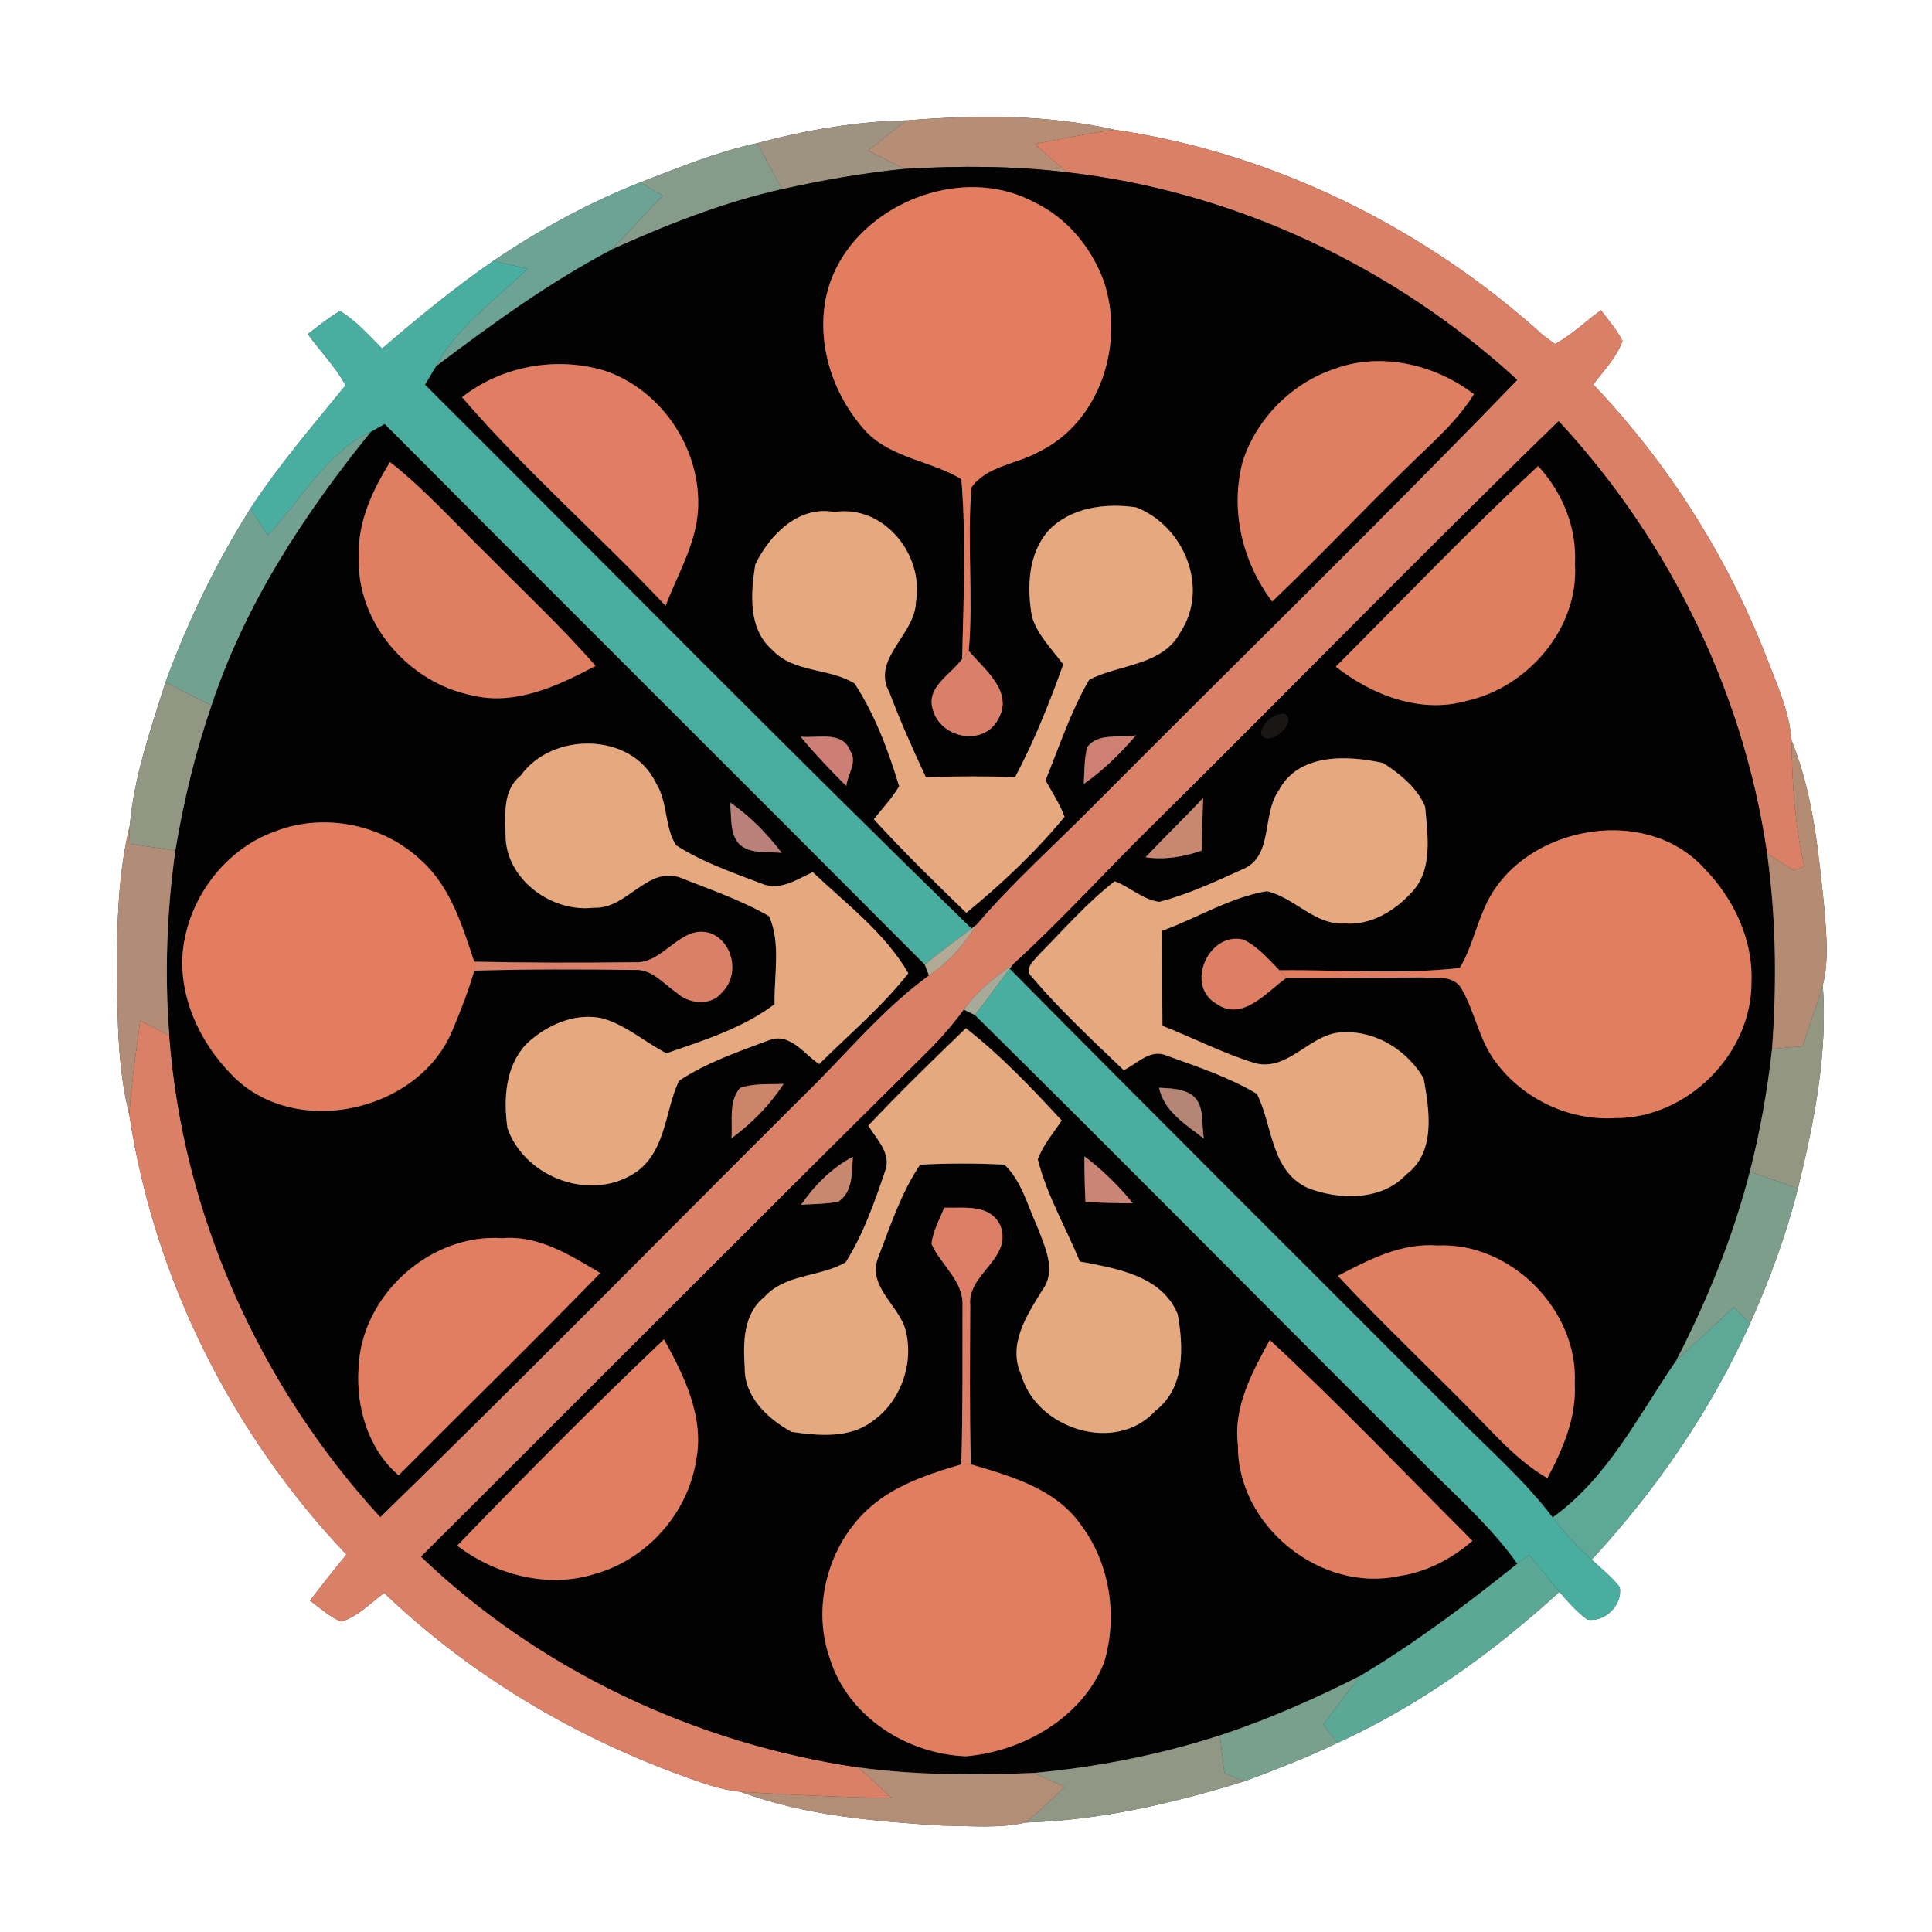 <?xml version="1.0" encoding="UTF-8" ?>
<!DOCTYPE svg PUBLIC "-//W3C//DTD SVG 1.1//EN" "http://www.w3.org/Graphics/SVG/1.1/DTD/svg11.dtd">
<svg width="250pt" height="250pt" viewBox="0 0 250 250" version="1.1" xmlns="http://www.w3.org/2000/svg">
<rect x="0" y="0" width="250" height="250" fill="#333333" stroke="none"/>
<g id="#ffffffff">
<path fill="#ffffff" opacity="1.00" d=" M 0.00 0.00 L 250.00 0.00 L 250.00 250.00 L 0.00 250.00 L 0.00 0.00 M 117.34 15.58 C 110.80 15.71 104.30 16.83 97.99 18.52 C 92.77 19.65 87.82 21.69 82.85 23.60 C 76.14 26.24 69.82 29.72 63.85 33.75 C 58.81 37.23 54.08 41.12 49.45 45.11 C 47.73 43.40 46.10 41.53 44.00 40.25 C 42.52 41.10 41.19 42.20 39.83 43.23 C 41.43 45.46 43.40 47.44 44.72 49.86 C 40.48 55.08 36.08 60.19 32.38 65.83 C 27.93 72.90 24.29 80.44 21.42 88.27 C 19.51 94.34 17.35 100.43 16.80 106.81 C 15.26 113.08 15.14 119.58 15.14 126.01 C 15.22 132.10 15.22 138.27 16.73 144.22 C 19.93 165.45 30.04 185.59 44.82 201.15 C 43.23 203.13 41.64 205.10 40.12 207.13 C 41.43 208.06 42.63 209.21 44.14 209.83 C 46.32 209.20 47.92 207.42 49.72 206.13 C 61.63 217.53 76.26 225.91 91.89 231.03 C 93.17 231.42 94.48 231.72 95.81 231.85 C 104.18 234.95 113.17 235.69 122.00 236.23 C 125.57 236.26 129.23 236.63 132.75 235.83 C 142.40 235.56 151.87 233.32 161.06 230.49 C 165.11 228.97 169.15 227.42 173.04 225.54 C 183.67 220.72 193.19 213.82 201.79 205.99 C 202.90 207.27 204.02 208.56 205.40 209.57 C 207.67 209.97 210.00 207.65 209.59 205.37 C 208.55 204.03 207.20 202.97 205.96 201.82 C 214.33 192.78 221.35 182.54 226.44 171.30 C 228.98 165.64 231.13 159.81 232.65 153.79 C 234.75 145.21 236.52 136.36 235.87 127.48 C 236.66 124.37 236.34 121.11 236.11 117.95 C 235.33 110.48 234.67 102.84 231.83 95.81 C 231.51 91.87 229.80 88.25 228.41 84.61 C 223.31 71.70 215.73 59.80 206.16 49.75 C 207.52 47.95 209.17 46.28 209.95 44.12 C 209.21 42.67 208.14 41.43 207.16 40.14 C 205.17 41.60 203.38 43.33 201.22 44.52 C 200.83 44.24 200.06 43.67 199.68 43.38 C 184.29 29.46 164.79 19.79 144.22 16.79 C 135.44 14.79 126.26 14.86 117.34 15.58 Z" />
</g>
<g id="#b68d75ff">
<path fill="#b68d75" opacity="1.00" d=" M 117.34 15.58 C 126.26 14.86 135.44 14.79 144.22 16.79 C 140.75 17.26 137.33 17.97 133.90 18.63 C 135.29 19.88 136.68 21.13 138.13 22.30 C 131.16 21.45 124.12 21.44 117.12 21.85 C 115.51 21.12 113.94 20.29 112.37 19.47 C 114.01 18.15 115.64 16.82 117.34 15.58 Z" />
</g>
<g id="#9e9381ff">
<path fill="#9e9381" opacity="1.00" d=" M 97.99 18.52 C 104.30 16.83 110.80 15.71 117.34 15.58 C 115.64 16.82 114.01 18.15 112.37 19.47 C 113.94 20.29 115.51 21.12 117.12 21.85 C 111.77 22.37 106.48 23.31 101.24 24.47 C 101.07 24.20 100.74 23.64 100.58 23.37 C 99.70 21.76 98.89 20.12 97.99 18.52 Z" />
</g>
<g id="#d98066ff">
<path fill="#d98066" opacity="1.00" d=" M 133.90 18.63 C 137.33 17.97 140.75 17.26 144.22 16.79 C 164.79 19.79 184.29 29.46 199.68 43.38 C 200.06 43.67 200.83 44.24 201.22 44.52 C 203.38 43.33 205.17 41.60 207.16 40.14 C 208.14 41.43 209.21 42.67 209.95 44.12 C 209.17 46.28 207.52 47.95 206.16 49.75 C 215.73 59.80 223.31 71.70 228.41 84.61 C 229.80 88.25 231.51 91.87 231.83 95.81 C 231.87 101.28 232.27 106.76 233.47 112.12 C 233.14 112.25 232.47 112.52 232.14 112.65 C 230.99 111.92 229.84 111.19 228.69 110.47 C 228.74 110.90 228.84 111.76 228.89 112.19 C 226.17 90.72 216.39 70.33 201.69 54.50 C 184.06 71.59 166.94 89.21 149.47 106.46 C 143.29 112.51 137.50 118.95 131.10 124.78 C 128.72 126.44 126.39 128.23 124.73 130.65 C 123.18 132.76 121.43 134.72 119.56 136.55 C 97.78 158.08 76.19 179.82 54.49 201.43 C 69.87 216.17 90.01 225.58 111.03 228.70 C 112.53 229.97 113.95 231.33 115.38 232.68 C 108.85 232.55 102.33 232.27 95.81 231.85 C 94.48 231.72 93.17 231.42 91.89 231.03 C 76.26 225.91 61.63 217.53 49.72 206.13 C 47.92 207.42 46.32 209.20 44.14 209.83 C 42.63 209.21 41.43 208.06 40.12 207.13 C 41.64 205.10 43.23 203.13 44.82 201.15 C 30.04 185.59 19.93 165.45 16.73 144.22 C 17.01 140.15 17.60 136.11 18.15 132.07 C 19.39 132.72 20.65 133.36 21.91 134.00 C 23.63 157.09 33.57 179.27 49.21 196.30 C 67.63 178.37 85.65 160.02 103.87 141.87 C 109.29 136.63 114.06 130.66 120.20 126.21 C 122.78 124.56 124.75 122.21 126.37 119.64 C 130.84 114.37 136.00 109.76 140.87 104.87 C 159.34 86.29 178.12 68.00 196.33 49.16 C 180.31 34.47 159.77 24.78 138.13 22.30 C 136.68 21.13 135.29 19.88 133.90 18.63 Z" />
</g>
<g id="#869b89ff">
<path fill="#869b89" opacity="1.00" d=" M 82.85 23.60 C 87.82 21.69 92.77 19.65 97.99 18.52 C 98.89 20.12 99.70 21.76 100.58 23.37 C 100.74 23.64 101.07 24.20 101.24 24.47 C 93.57 26.19 86.23 29.09 79.09 32.32 C 81.35 30.02 83.50 27.63 85.75 25.33 C 84.78 24.75 83.82 24.18 82.85 23.60 Z" />
</g>
<g id="#030202ff">
<path fill="#030202" opacity="1.00" d=" M 101.24 24.47 C 106.48 23.31 111.77 22.37 117.12 21.85 C 124.12 21.44 131.16 21.45 138.13 22.30 C 159.77 24.78 180.31 34.47 196.33 49.16 C 178.12 68.00 159.34 86.29 140.87 104.87 C 136.00 109.76 130.84 114.37 126.37 119.64 L 125.72 120.16 C 101.88 96.97 78.55 73.26 54.99 49.78 C 55.46 48.98 55.94 48.19 56.42 47.39 C 63.67 41.92 71.03 36.56 79.09 32.32 C 86.23 29.09 93.57 26.19 101.24 24.47 M 106.79 38.97 C 105.73 45.05 107.99 51.44 112.13 55.92 C 115.44 59.30 120.48 59.64 124.40 62.00 C 125.03 69.72 124.68 77.51 124.50 85.26 C 123.06 87.29 119.74 88.92 120.72 91.85 C 121.71 95.55 127.32 96.66 129.18 93.03 C 131.20 89.50 127.37 86.62 125.36 84.22 C 125.97 77.19 125.11 70.09 125.71 63.06 C 127.74 60.24 131.58 60.08 134.43 58.46 C 142.38 54.62 145.62 44.33 142.78 36.26 C 141.16 31.92 137.99 28.13 133.77 26.14 C 123.51 20.67 108.84 27.45 106.79 38.97 M 59.79 51.40 C 67.98 60.93 77.52 69.23 86.13 78.39 C 87.66 74.33 90.04 70.46 90.32 66.03 C 90.80 58.19 85.64 50.42 78.16 47.94 C 71.92 46.10 64.92 47.36 59.79 51.40 M 172.76 47.71 C 167.21 49.53 162.63 54.12 160.82 59.67 C 159.13 65.97 160.74 72.68 164.62 77.84 C 171.48 71.30 177.94 64.35 184.82 57.82 C 186.99 55.74 189.13 53.58 190.72 51.01 C 185.75 47.19 178.76 45.51 172.76 47.71 M 135.69 68.64 C 133.02 71.65 132.87 76.01 133.53 79.77 C 134.23 82.18 136.14 83.98 137.58 85.98 C 135.80 90.96 133.84 95.89 131.35 100.56 C 127.50 100.42 123.65 100.45 119.80 100.56 C 118.12 96.97 116.51 93.35 115.11 89.64 C 112.66 85.25 118.44 82.17 118.52 77.87 C 119.59 71.82 114.40 65.28 108.00 66.25 C 103.31 65.39 99.60 69.20 97.73 73.05 C 97.15 76.78 96.77 81.36 99.94 84.10 C 102.73 87.11 107.39 86.40 110.60 88.46 C 113.22 92.48 114.97 97.15 116.35 101.75 C 115.42 103.29 114.19 104.61 113.07 106.01 C 116.90 110.20 120.96 114.17 125.04 118.12 C 129.62 114.37 133.98 110.27 137.75 105.70 C 137.14 104.02 136.14 102.53 135.29 100.97 C 137.07 96.60 138.55 92.06 140.93 87.97 C 144.82 85.91 150.42 86.20 152.76 81.78 C 156.53 76.02 153.17 68.03 147.02 65.65 C 143.07 65.07 138.57 65.63 135.69 68.64 M 103.60 95.33 C 105.45 97.56 107.45 99.67 109.51 101.71 C 109.66 100.25 110.98 98.60 110.04 97.21 C 109.06 94.50 105.77 95.56 103.60 95.33 M 140.68 96.69 C 140.29 98.24 140.33 99.86 140.24 101.44 C 142.78 99.68 144.98 97.49 147.00 95.15 C 144.91 95.55 142.13 94.75 140.68 96.69 Z" />
<path fill="#030202" opacity="1.00" d=" M 47.99 55.87 C 48.44 55.62 49.33 55.11 49.78 54.86 C 73.04 78.22 96.41 101.46 119.66 124.81 C 119.79 125.16 120.06 125.86 120.20 126.21 C 114.06 130.66 109.29 136.63 103.87 141.87 C 85.65 160.02 67.63 178.37 49.21 196.30 C 33.57 179.27 23.63 157.09 21.91 134.00 C 21.29 126.02 21.58 117.99 22.69 110.07 C 23.75 103.71 25.26 97.40 27.37 91.29 C 31.70 78.18 39.36 66.52 47.99 55.87 M 50.47 59.79 C 48.19 63.46 46.27 67.58 46.43 72.00 C 46.07 80.52 52.83 88.32 61.05 89.97 C 66.68 91.36 72.21 88.73 77.07 86.17 C 72.69 81.15 67.81 76.60 63.14 71.86 C 58.96 67.79 55.07 63.41 50.47 59.79 M 67.38 100.37 C 65.04 102.22 65.38 105.33 65.42 107.98 C 65.35 113.72 71.38 118.15 76.86 117.45 C 81.20 117.70 83.88 111.73 88.37 113.70 C 92.13 115.19 96.01 116.52 99.52 118.56 C 101.08 122.06 100.14 126.19 100.23 129.94 C 96.13 133.04 91.05 134.64 86.24 136.29 C 83.44 134.86 81.04 132.66 77.97 131.78 C 74.39 130.98 70.67 132.65 68.11 135.10 C 65.36 137.99 65.14 142.27 65.67 146.01 C 68.02 152.57 76.84 155.68 82.57 151.48 C 86.19 148.67 86.06 143.70 87.85 139.86 C 91.40 137.50 95.51 136.09 99.49 134.61 C 102.21 133.54 104.02 136.39 106.00 137.69 C 109.90 133.83 114.14 130.26 117.54 125.94 C 114.50 120.69 109.51 116.97 105.17 112.86 C 103.11 113.80 100.89 115.35 98.55 114.34 C 94.77 112.91 90.89 111.57 87.48 109.38 C 85.96 106.99 86.43 103.76 84.87 101.31 C 81.74 94.71 71.41 94.66 67.38 100.37 M 94.44 103.81 C 94.73 105.65 94.32 107.85 95.73 109.31 C 97.26 110.56 99.33 110.19 101.15 110.36 C 99.25 107.85 97.03 105.60 94.44 103.81 M 35.61 107.58 C 29.12 109.89 24.43 116.18 23.67 122.96 C 23.07 128.93 25.84 134.85 29.96 139.05 C 37.95 147.41 53.86 144.04 58.42 133.61 C 59.53 130.99 60.58 128.33 61.38 125.60 C 68.27 125.40 75.16 125.41 82.05 125.51 C 84.33 125.33 85.82 127.28 87.54 128.44 C 89.07 129.92 92.04 130.22 93.42 128.42 C 95.74 126.20 94.93 121.86 91.87 120.74 C 87.99 119.58 85.88 124.80 82.07 124.51 C 75.17 124.60 68.26 124.59 61.36 124.44 C 59.83 119.81 58.31 114.82 54.60 111.43 C 49.68 106.70 41.98 105.09 35.61 107.58 M 95.75 140.78 C 94.23 142.59 94.83 145.12 94.65 147.29 C 97.29 145.36 99.60 143.00 101.40 140.26 C 99.51 140.34 97.56 140.15 95.75 140.78 M 46.40 177.02 C 46.06 182.10 47.62 187.49 51.58 190.90 C 60.27 182.17 69.10 173.57 77.67 164.73 C 73.80 162.44 69.72 159.82 65.01 160.22 C 55.63 159.58 46.73 167.65 46.40 177.02 Z" />
<path fill="#030202" opacity="1.00" d=" M 149.47 106.46 C 166.94 89.21 184.06 71.59 201.69 54.50 C 216.39 70.33 226.17 90.72 228.89 112.19 C 229.84 119.98 229.88 127.89 229.30 135.72 C 228.71 141.07 227.77 146.39 226.43 151.61 C 224.24 160.12 220.91 168.31 216.87 176.10 C 212.02 183.16 208.04 191.25 200.91 196.35 C 197.15 191.40 192.42 187.33 188.08 182.92 C 168.94 163.73 149.70 144.63 130.65 125.35 L 131.10 124.78 C 137.50 118.95 143.29 112.51 149.47 106.46 M 172.85 86.27 C 177.55 89.95 183.85 92.40 189.82 90.68 C 197.73 88.91 204.31 81.27 203.80 72.99 C 204.05 68.29 202.20 63.75 199.03 60.31 C 190.03 68.68 181.53 77.57 172.85 86.27 M 166.16 92.37 C 164.78 92.40 163.35 93.56 163.19 94.97 C 164.11 96.86 168.06 93.42 166.16 92.37 M 165.46 102.31 C 163.25 105.41 164.82 110.84 160.79 112.49 C 157.27 114.08 153.74 115.75 150.00 116.70 C 147.86 116.42 146.23 114.77 144.24 114.04 C 140.65 116.82 137.66 120.28 134.47 123.50 C 133.82 124.28 132.42 125.40 133.55 126.44 C 137.20 130.73 141.35 134.58 145.41 138.48 C 147.17 137.63 148.85 135.66 150.98 136.60 C 154.95 138.03 159.02 139.38 162.65 141.55 C 164.69 145.61 164.41 151.46 169.17 153.70 C 173.22 155.30 178.79 155.43 181.98 151.96 C 185.83 149.09 184.96 143.66 184.22 139.54 C 182.14 135.99 178.16 133.41 173.96 133.58 C 169.65 133.47 166.85 138.71 162.43 137.58 C 158.29 136.32 154.44 134.31 150.42 132.74 C 150.38 128.64 150.42 124.54 150.38 120.44 C 154.91 118.80 159.14 116.13 163.91 115.32 C 167.49 116.09 170.12 119.77 174.06 119.50 C 177.36 119.74 180.42 117.91 182.58 115.56 C 185.48 112.64 184.73 108.09 184.41 104.38 C 183.38 101.93 181.16 100.14 178.97 98.73 C 174.36 97.72 168.01 97.42 165.46 102.31 M 148.23 110.93 C 150.71 111.29 153.18 110.88 155.52 110.06 C 155.56 107.79 155.60 105.52 155.69 103.25 C 153.26 105.86 150.68 108.33 148.23 110.93 M 191.91 117.93 C 190.87 120.35 190.27 122.98 188.89 125.25 C 181.17 126.14 173.32 125.46 165.55 125.55 C 164.13 124.11 162.78 122.51 160.94 121.60 C 156.44 120.45 153.27 127.47 157.39 129.88 C 160.79 132.26 163.89 128.34 166.47 126.53 C 172.33 126.49 178.19 126.53 184.05 126.48 C 185.78 126.63 188.01 126.11 189.09 127.88 C 190.87 130.93 191.39 134.60 193.56 137.45 C 197.10 142.22 203.07 145.05 209.01 144.68 C 218.33 144.73 226.75 136.32 226.64 126.98 C 226.84 121.55 224.32 116.28 220.59 112.44 C 212.73 103.65 196.13 107.07 191.91 117.93 M 149.98 140.75 C 150.62 143.84 153.48 145.54 155.79 147.33 C 155.40 145.46 155.98 143.01 154.25 141.70 C 153.00 140.83 151.43 140.84 149.98 140.75 M 173.11 165.10 C 179.35 171.78 186.04 178.02 192.39 184.60 C 194.77 187.08 197.23 189.54 200.23 191.27 C 202.25 187.49 204.02 183.38 203.77 179.00 C 204.24 169.54 195.48 160.71 186.01 161.17 C 181.33 160.79 177.12 163.02 173.11 165.10 Z" />
<path fill="#030202" opacity="1.00" d=" M 119.56 136.55 C 121.43 134.72 123.18 132.76 124.73 130.65 C 125.08 130.82 125.80 131.17 126.15 131.34 C 145.36 150.30 164.31 169.52 183.44 188.56 C 187.83 193.07 192.68 197.18 196.34 202.34 C 189.87 207.55 183.21 212.53 176.08 216.82 C 170.19 219.81 164.12 222.49 157.85 224.56 C 150.02 227.08 141.92 228.68 133.73 229.42 C 126.16 229.72 118.55 229.72 111.03 228.70 C 90.01 225.58 69.87 216.17 54.49 201.43 C 76.19 179.82 97.78 158.08 119.56 136.55 M 112.36 145.65 C 113.43 147.45 115.42 149.27 114.52 151.57 C 113.16 155.60 111.71 159.71 109.44 163.33 C 106.15 165.28 101.63 164.80 98.89 167.85 C 96.14 170.07 96.16 173.80 96.37 177.01 C 96.30 180.75 99.39 183.64 102.45 185.29 C 105.91 185.78 109.94 186.17 112.90 183.90 C 116.70 181.27 118.44 175.99 117.03 171.62 C 115.89 168.63 112.18 166.17 113.67 162.63 C 115.23 158.57 116.61 154.34 119.06 150.71 C 122.69 150.51 126.35 150.52 129.98 150.70 C 132.20 152.84 132.96 155.98 134.22 158.71 C 135.18 161.27 136.77 164.41 134.88 166.94 C 132.87 170.20 130.34 174.00 132.16 177.94 C 134.16 184.96 144.44 188.19 149.52 182.54 C 153.36 179.60 153.16 174.33 152.39 170.04 C 150.30 165.03 144.43 164.14 139.73 163.24 C 137.92 158.84 135.46 154.66 134.29 150.02 C 134.97 148.15 136.30 146.63 137.38 144.99 C 133.49 140.77 129.52 136.59 124.99 133.05 C 120.70 137.16 116.45 141.33 112.36 145.65 M 103.66 155.89 C 105.27 155.80 106.89 155.80 108.48 155.50 C 110.39 154.22 110.23 151.69 110.36 149.68 C 107.62 151.15 105.42 153.36 103.66 155.89 M 140.32 149.62 C 140.32 151.59 140.36 153.56 140.46 155.54 C 142.50 155.64 144.54 155.70 146.59 155.70 C 144.75 153.43 142.65 151.38 140.32 149.62 M 122.19 156.27 C 121.57 157.80 120.74 159.28 120.53 160.94 C 121.72 163.68 124.69 165.73 124.55 168.94 C 124.53 175.79 124.60 182.64 124.39 189.49 C 120.78 190.55 117.08 191.75 113.98 193.94 C 107.58 198.47 104.75 207.34 107.42 214.72 C 109.79 222.17 117.40 226.99 125.01 227.26 C 132.41 226.62 140.06 222.24 142.87 215.12 C 144.67 209.11 143.63 202.23 139.79 197.21 C 136.52 192.60 130.77 191.01 125.63 189.48 C 125.45 182.63 125.52 175.78 125.55 168.93 C 125.11 164.83 131.07 162.89 129.45 158.59 C 128.10 155.74 124.76 156.35 122.19 156.27 M 59.16 200.01 C 64.13 203.77 70.84 205.58 76.91 203.68 C 83.63 201.84 88.96 195.90 90.07 189.02 C 91.19 183.43 88.54 178.07 85.92 173.31 C 76.78 181.98 67.90 190.94 59.16 200.01 M 164.31 173.40 C 162.02 177.59 159.57 182.05 160.19 187.02 C 160.09 197.43 170.89 206.13 181.02 203.94 C 184.59 203.43 187.83 201.72 190.53 199.38 C 181.83 190.68 173.34 181.75 164.31 173.40 Z" />
</g>
<g id="#6ca394ff">
<path fill="#6ca394" opacity="1.00" d=" M 63.85 33.75 C 69.82 29.72 76.14 26.24 82.85 23.60 C 83.82 24.18 84.78 24.75 85.75 25.33 C 83.50 27.63 81.35 30.02 79.09 32.32 C 71.03 36.56 63.67 41.92 56.42 47.39 C 59.19 42.20 64.14 38.80 68.27 34.78 C 66.80 34.44 65.32 34.09 63.85 33.75 Z" />
</g>
<g id="#e27d5fff">
<path fill="#e27d5f" opacity="1.00" d=" M 106.79 38.97 C 108.84 27.45 123.51 20.67 133.77 26.14 C 137.99 28.13 141.16 31.92 142.78 36.26 C 145.62 44.33 142.38 54.62 134.43 58.46 C 131.58 60.08 127.74 60.24 125.71 63.06 C 125.11 70.09 125.97 77.19 125.36 84.22 C 125.15 84.48 124.72 85.00 124.50 85.26 C 124.68 77.51 125.03 69.72 124.40 62.00 C 120.48 59.64 115.44 59.30 112.13 55.92 C 107.99 51.44 105.73 45.05 106.79 38.97 Z" />
</g>
<g id="#49ae9fff">
<path fill="#49ae9f" opacity="1.00" d=" M 49.45 45.11 C 54.08 41.12 58.81 37.23 63.85 33.75 C 65.32 34.09 66.80 34.44 68.27 34.78 C 64.14 38.80 59.19 42.20 56.42 47.39 C 55.94 48.19 55.46 48.98 54.99 49.78 C 78.55 73.26 101.88 96.97 125.72 120.16 C 123.70 121.71 121.63 123.20 119.66 124.81 C 96.41 101.46 73.04 78.22 49.78 54.86 C 49.33 55.11 48.44 55.62 47.99 55.87 C 42.08 58.67 38.99 64.70 34.65 69.26 C 33.89 68.12 33.14 66.97 32.38 65.83 C 36.08 60.19 40.48 55.08 44.72 49.86 C 43.40 47.44 41.43 45.46 39.83 43.23 C 41.19 42.20 42.52 41.10 44.00 40.25 C 46.10 41.53 47.73 43.40 49.45 45.11 Z" />
</g>
<g id="#e17d62ff">
<path fill="#e17d62" opacity="1.00" d=" M 59.79 51.40 C 64.92 47.36 71.92 46.10 78.16 47.94 C 85.64 50.42 90.80 58.19 90.32 66.03 C 90.04 70.46 87.66 74.33 86.13 78.39 C 77.52 69.23 67.98 60.93 59.79 51.40 Z" />
</g>
<g id="#e07e61ff">
<path fill="#e07e61" opacity="1.00" d=" M 172.76 47.71 C 178.76 45.51 185.75 47.19 190.72 51.01 C 189.13 53.58 186.99 55.74 184.82 57.82 C 177.94 64.35 171.48 71.30 164.62 77.84 C 160.74 72.68 159.13 65.97 160.82 59.67 C 162.63 54.12 167.21 49.53 172.76 47.71 Z" />
<path fill="#e07e61" opacity="1.00" d=" M 50.47 59.79 C 55.07 63.41 58.96 67.79 63.14 71.86 C 67.81 76.60 72.69 81.15 77.07 86.17 C 72.21 88.73 66.68 91.36 61.05 89.97 C 52.83 88.32 46.07 80.52 46.43 72.00 C 46.27 67.58 48.19 63.46 50.47 59.79 Z" />
<path fill="#e07e61" opacity="1.00" d=" M 173.11 165.10 C 177.12 163.02 181.33 160.79 186.01 161.17 C 195.48 160.71 204.24 169.54 203.77 179.00 C 204.02 183.38 202.25 187.49 200.23 191.27 C 197.23 189.54 194.77 187.08 192.39 184.60 C 186.04 178.02 179.35 171.78 173.11 165.10 Z" />
</g>
<g id="#73a191ff">
<path fill="#73a191" opacity="1.00" d=" M 34.65 69.26 C 38.99 64.70 42.08 58.67 47.99 55.87 C 39.36 66.52 31.70 78.18 27.37 91.29 C 25.38 90.29 23.40 89.29 21.42 88.27 C 24.29 80.44 27.93 72.90 32.38 65.83 C 33.14 66.97 33.89 68.12 34.65 69.26 Z" />
</g>
<g id="#e07e60ff">
<path fill="#e07e60" opacity="1.00" d=" M 172.85 86.27 C 181.53 77.57 190.03 68.68 199.03 60.31 C 202.20 63.75 204.05 68.29 203.80 72.99 C 204.31 81.27 197.73 88.91 189.82 90.68 C 183.85 92.40 177.55 89.95 172.85 86.27 Z" />
</g>
<g id="#e5a87fff">
<path fill="#e5a87f" opacity="1.00" d=" M 135.69 68.64 C 138.57 65.63 143.07 65.07 147.02 65.65 C 153.17 68.03 156.53 76.02 152.76 81.78 C 150.42 86.20 144.82 85.91 140.93 87.97 C 138.55 92.06 137.07 96.60 135.29 100.97 C 136.14 102.53 137.14 104.02 137.75 105.70 C 133.98 110.27 129.62 114.37 125.04 118.12 C 120.96 114.17 116.90 110.20 113.07 106.01 C 114.19 104.61 115.42 103.29 116.35 101.75 C 114.97 97.15 113.22 92.48 110.60 88.46 C 107.39 86.40 102.73 87.11 99.94 84.10 C 96.77 81.36 97.15 76.78 97.73 73.05 C 99.60 69.20 103.31 65.39 108.00 66.25 C 114.40 65.28 119.59 71.82 118.52 77.87 C 118.44 82.17 112.66 85.25 115.11 89.64 C 116.51 93.35 118.12 96.97 119.80 100.56 C 123.65 100.45 127.50 100.42 131.35 100.56 C 133.84 95.89 135.80 90.96 137.58 85.98 C 136.14 83.98 134.23 82.18 133.53 79.77 C 132.87 76.01 133.02 71.65 135.69 68.64 Z" />
<path fill="#e5a87f" opacity="1.00" d=" M 67.38 100.37 C 71.41 94.66 81.74 94.71 84.87 101.31 C 86.43 103.76 85.96 106.99 87.48 109.38 C 90.89 111.57 94.77 112.91 98.55 114.34 C 100.89 115.35 103.11 113.80 105.17 112.86 C 109.51 116.97 114.50 120.69 117.54 125.94 C 114.14 130.26 109.90 133.83 106.00 137.69 C 104.02 136.39 102.21 133.54 99.49 134.61 C 95.51 136.09 91.40 137.50 87.85 139.86 C 86.06 143.70 86.19 148.67 82.57 151.48 C 76.84 155.68 68.02 152.57 65.67 146.01 C 65.14 142.27 65.36 137.99 68.11 135.10 C 70.67 132.65 74.39 130.98 77.97 131.78 C 81.04 132.66 83.44 134.86 86.24 136.29 C 91.05 134.64 96.13 133.04 100.23 129.94 C 100.14 126.19 101.08 122.06 99.52 118.56 C 96.01 116.52 92.13 115.19 88.37 113.70 C 83.88 111.73 81.20 117.70 76.86 117.45 C 71.38 118.15 65.35 113.72 65.42 107.98 C 65.38 105.33 65.04 102.22 67.38 100.37 Z" />
<path fill="#e5a87f" opacity="1.00" d=" M 165.46 102.31 C 168.01 97.42 174.36 97.72 178.97 98.73 C 181.16 100.14 183.38 101.93 184.41 104.38 C 184.73 108.09 185.48 112.64 182.58 115.56 C 180.42 117.91 177.36 119.74 174.06 119.50 C 170.12 119.77 167.49 116.09 163.91 115.32 C 159.14 116.13 154.91 118.80 150.38 120.44 C 150.42 124.54 150.38 128.64 150.42 132.74 C 154.44 134.31 158.29 136.32 162.43 137.58 C 166.85 138.71 169.65 133.47 173.96 133.58 C 178.16 133.41 182.14 135.99 184.22 139.54 C 184.96 143.66 185.83 149.09 181.98 151.96 C 178.79 155.43 173.22 155.30 169.17 153.70 C 164.41 151.46 164.69 145.61 162.65 141.55 C 159.02 139.38 154.95 138.03 150.98 136.60 C 148.85 135.66 147.17 137.63 145.41 138.48 C 141.35 134.58 137.20 130.73 133.55 126.44 C 132.42 125.40 133.82 124.28 134.47 123.50 C 137.66 120.28 140.65 116.82 144.24 114.04 C 146.23 114.77 147.86 116.42 150.00 116.70 C 153.74 115.75 157.27 114.08 160.79 112.49 C 164.82 110.84 163.25 105.41 165.46 102.31 Z" />
</g>
<g id="#da7f69ff">
<path fill="#da7f69" opacity="1.00" d=" M 124.50 85.26 C 124.72 85.00 125.15 84.48 125.36 84.22 C 127.37 86.62 131.20 89.50 129.18 93.03 C 127.32 96.66 121.71 95.55 120.72 91.85 C 119.74 88.92 123.06 87.29 124.50 85.26 Z" />
</g>
<g id="#929783ff">
<path fill="#929783" opacity="1.00" d=" M 16.80 106.81 C 17.35 100.43 19.51 94.34 21.42 88.27 C 23.40 89.29 25.38 90.29 27.37 91.29 C 25.26 97.40 23.75 103.71 22.69 110.07 C 20.69 109.77 18.69 109.48 16.69 109.19 C 16.72 108.60 16.77 107.40 16.80 106.81 Z" />
</g>
<g id="#1a1614ff">
<path fill="#1a1614" opacity="1.00" d=" M 166.16 92.37 C 168.06 93.42 164.11 96.86 163.19 94.97 C 163.35 93.56 164.78 92.40 166.16 92.37 Z" />
</g>
<g id="#cd7f75ff">
<path fill="#cd7f75" opacity="1.00" d=" M 103.60 95.33 C 105.77 95.56 109.06 94.50 110.04 97.21 C 110.98 98.60 109.66 100.25 109.51 101.71 C 107.45 99.67 105.45 97.56 103.60 95.33 Z" />
</g>
<g id="#ce8073ff">
<path fill="#ce8073" opacity="1.00" d=" M 140.68 96.69 C 142.13 94.75 144.91 95.55 147.00 95.15 C 144.98 97.49 142.78 99.68 140.24 101.44 C 140.33 99.86 140.29 98.24 140.68 96.69 Z" />
</g>
<g id="#b48c73ff">
<path fill="#b48c73" opacity="1.00" d=" M 231.83 95.81 C 234.67 102.84 235.33 110.48 236.11 117.95 C 236.34 121.11 236.66 124.37 235.87 127.48 C 235.05 130.14 234.11 132.75 233.24 135.39 C 231.92 135.50 230.61 135.61 229.30 135.72 C 229.88 127.89 229.84 119.98 228.89 112.19 C 228.84 111.76 228.74 110.90 228.69 110.47 C 229.84 111.19 230.99 111.92 232.14 112.65 C 232.47 112.52 233.14 112.25 233.47 112.12 C 232.27 106.76 231.87 101.28 231.83 95.81 Z" />
</g>
<g id="#c8876fff">
<path fill="#c8876f" opacity="1.00" d=" M 148.23 110.93 C 150.68 108.33 153.26 105.86 155.69 103.25 C 155.60 105.52 155.56 107.79 155.52 110.06 C 153.18 110.88 150.71 111.29 148.23 110.93 Z" />
<path fill="#c8876f" opacity="1.00" d=" M 103.66 155.89 C 105.42 153.36 107.62 151.15 110.36 149.68 C 110.23 151.69 110.39 154.22 108.48 155.50 C 106.89 155.80 105.27 155.80 103.66 155.89 Z" />
</g>
<g id="#ba817bff">
<path fill="#ba817b" opacity="1.00" d=" M 94.44 103.81 C 97.03 105.60 99.25 107.85 101.15 110.36 C 99.33 110.19 97.26 110.56 95.73 109.31 C 94.32 107.85 94.73 105.65 94.44 103.81 Z" />
</g>
<g id="#b18d78ff">
<path fill="#b18d78" opacity="1.00" d=" M 15.14 126.01 C 15.14 119.58 15.26 113.08 16.80 106.81 C 16.77 107.40 16.72 108.60 16.69 109.19 C 18.69 109.48 20.69 109.77 22.69 110.07 C 21.58 117.99 21.29 126.02 21.91 134.00 C 20.65 133.36 19.39 132.72 18.15 132.07 C 17.60 136.11 17.01 140.15 16.73 144.22 C 15.22 138.27 15.22 132.10 15.14 126.01 Z" />
</g>
<g id="#e27d60ff">
<path fill="#e27d60" opacity="1.00" d=" M 35.61 107.58 C 41.98 105.09 49.68 106.70 54.60 111.43 C 58.31 114.82 59.83 119.81 61.36 124.44 C 61.37 124.73 61.38 125.31 61.38 125.60 C 60.58 128.33 59.53 130.99 58.42 133.61 C 53.86 144.04 37.95 147.41 29.96 139.05 C 25.84 134.85 23.07 128.93 23.67 122.96 C 24.43 116.18 29.12 109.89 35.61 107.58 Z" />
</g>
<g id="#e17e60ff">
<path fill="#e17e60" opacity="1.00" d=" M 191.91 117.93 C 196.13 107.07 212.73 103.65 220.59 112.44 C 224.32 116.28 226.84 121.55 226.64 126.98 C 226.75 136.32 218.33 144.73 209.01 144.68 C 203.07 145.05 197.10 142.22 193.56 137.45 C 191.39 134.60 190.87 130.93 189.09 127.88 C 188.01 126.11 185.78 126.63 184.05 126.48 C 178.19 126.53 172.33 126.49 166.47 126.53 C 166.24 126.29 165.78 125.80 165.55 125.55 C 173.32 125.46 181.17 126.14 188.89 125.25 C 190.27 122.98 190.87 120.35 191.91 117.93 Z" />
<path fill="#e17e60" opacity="1.00" d=" M 124.39 189.49 C 124.70 189.49 125.32 189.49 125.63 189.48 C 130.77 191.01 136.52 192.60 139.79 197.21 C 143.63 202.23 144.67 209.11 142.87 215.12 C 140.06 222.24 132.41 226.62 125.01 227.26 C 117.40 226.99 109.79 222.17 107.42 214.72 C 104.75 207.34 107.58 198.47 113.98 193.94 C 117.08 191.75 120.78 190.55 124.39 189.49 Z" />
</g>
<g id="#b3aa96ff">
<path fill="#b3aa96" opacity="1.00" d=" M 119.66 124.81 C 121.63 123.20 123.70 121.71 125.72 120.16 L 126.37 119.64 C 124.75 122.21 122.78 124.56 120.20 126.21 C 120.06 125.86 119.79 125.16 119.66 124.81 Z" />
</g>
<g id="#da8068ff">
<path fill="#da8068" opacity="1.00" d=" M 82.07 124.51 C 85.88 124.80 87.99 119.58 91.87 120.74 C 94.93 121.86 95.74 126.20 93.42 128.42 C 92.04 130.22 89.07 129.92 87.54 128.44 C 85.82 127.28 84.33 125.33 82.05 125.51 C 75.16 125.41 68.27 125.40 61.38 125.60 C 61.38 125.31 61.37 124.73 61.36 124.44 C 68.26 124.59 75.17 124.60 82.07 124.51 Z" />
</g>
<g id="#de7f63ff">
<path fill="#de7f63" opacity="1.00" d=" M 157.39 129.88 C 153.27 127.47 156.44 120.45 160.94 121.60 C 162.78 122.51 164.13 124.11 165.55 125.55 C 165.78 125.80 166.24 126.29 166.47 126.53 C 163.89 128.34 160.79 132.26 157.39 129.88 Z" />
</g>
<g id="#a8aa99ff">
<path fill="#a8aa99" opacity="1.00" d=" M 124.73 130.65 C 126.39 128.23 128.72 126.44 131.10 124.78 L 130.65 125.35 C 129.14 127.34 127.70 129.38 126.15 131.34 C 125.80 131.17 125.08 130.82 124.73 130.65 Z" />
</g>
<g id="#49aea0ff">
<path fill="#49aea0" opacity="1.00" d=" M 126.15 131.34 C 127.70 129.38 129.14 127.34 130.65 125.35 C 149.70 144.63 168.94 163.73 188.08 182.92 C 192.42 187.33 197.15 191.40 200.91 196.35 C 201.02 196.49 201.24 196.78 201.36 196.92 C 202.73 198.70 204.29 200.32 205.96 201.82 C 207.20 202.97 208.55 204.03 209.59 205.37 C 210.00 207.65 207.67 209.97 205.40 209.57 C 204.02 208.56 202.90 207.27 201.79 205.99 C 200.46 204.41 199.17 202.80 197.86 201.20 C 197.35 201.58 196.85 201.96 196.34 202.34 C 192.68 197.18 187.83 193.07 183.44 188.56 C 164.31 169.52 145.36 150.30 126.15 131.34 Z" />
</g>
<g id="#939782ff">
<path fill="#939782" opacity="1.00" d=" M 233.24 135.39 C 234.11 132.75 235.05 130.14 235.87 127.48 C 236.52 136.36 234.75 145.21 232.65 153.79 C 230.58 153.06 228.50 152.33 226.43 151.61 C 227.77 146.39 228.71 141.07 229.30 135.72 C 230.61 135.61 231.92 135.50 233.24 135.39 Z" />
</g>
<g id="#e5a97fff">
<path fill="#e5a97f" opacity="1.00" d=" M 112.36 145.65 C 116.45 141.33 120.70 137.16 124.99 133.05 C 129.52 136.59 133.49 140.77 137.38 144.99 C 136.30 146.63 134.97 148.15 134.29 150.02 C 135.46 154.66 137.92 158.84 139.73 163.24 C 144.43 164.14 150.30 165.03 152.39 170.04 C 153.16 174.33 153.36 179.60 149.52 182.54 C 144.44 188.19 134.16 184.96 132.16 177.94 C 130.34 174.00 132.87 170.20 134.88 166.94 C 136.77 164.41 135.18 161.27 134.22 158.71 C 132.96 155.98 132.20 152.84 129.98 150.70 C 126.35 150.52 122.69 150.51 119.06 150.71 C 116.61 154.34 115.23 158.57 113.67 162.63 C 112.18 166.17 115.89 168.63 117.03 171.62 C 118.44 175.99 116.70 181.27 112.90 183.90 C 109.94 186.17 105.91 185.78 102.45 185.29 C 99.39 183.64 96.30 180.75 96.37 177.01 C 96.16 173.80 96.14 170.07 98.89 167.85 C 101.63 164.80 106.15 165.28 109.44 163.33 C 111.71 159.71 113.16 155.60 114.52 151.57 C 115.42 149.27 113.43 147.45 112.36 145.65 Z" />
</g>
<g id="#cc8569ff">
<path fill="#cc8569" opacity="1.00" d=" M 95.75 140.78 C 97.56 140.15 99.51 140.34 101.40 140.26 C 99.60 143.00 97.29 145.36 94.65 147.29 C 94.83 145.12 94.23 142.59 95.75 140.78 Z" />
</g>
<g id="#b58675ff">
<path fill="#b58675" opacity="1.00" d=" M 149.98 140.75 C 151.43 140.84 153.00 140.83 154.25 141.70 C 155.98 143.01 155.40 145.46 155.79 147.33 C 153.48 145.54 150.62 143.84 149.98 140.75 Z" />
</g>
<g id="#ca8576ff">
<path fill="#ca8576" opacity="1.00" d=" M 140.32 149.62 C 142.65 151.38 144.75 153.43 146.59 155.70 C 144.54 155.70 142.50 155.64 140.46 155.54 C 140.36 153.56 140.32 151.59 140.32 149.62 Z" />
</g>
<g id="#7e9e8cff">
<path fill="#7e9e8c" opacity="1.00" d=" M 216.87 176.10 C 220.91 168.31 224.24 160.12 226.43 151.61 C 228.50 152.33 230.58 153.06 232.65 153.79 C 231.13 159.81 228.98 165.64 226.44 171.30 C 225.92 170.76 224.89 169.66 224.37 169.12 C 221.91 171.49 219.34 173.75 216.87 176.10 Z" />
</g>
<g id="#dc7f66ff">
<path fill="#dc7f66" opacity="1.00" d=" M 122.19 156.27 C 124.76 156.35 128.10 155.74 129.45 158.59 C 131.07 162.89 125.11 164.83 125.55 168.93 C 125.52 175.78 125.45 182.63 125.63 189.48 C 125.32 189.49 124.70 189.49 124.39 189.49 C 124.60 182.64 124.53 175.79 124.55 168.94 C 124.69 165.73 121.72 163.68 120.53 160.94 C 120.74 159.28 121.57 157.80 122.19 156.27 Z" />
</g>
<g id="#e17e62ff">
<path fill="#e17e62" opacity="1.00" d=" M 46.40 177.02 C 46.73 167.65 55.63 159.58 65.01 160.22 C 69.72 159.82 73.80 162.44 77.67 164.73 C 69.10 173.57 60.27 182.17 51.58 190.90 C 47.62 187.49 46.06 182.10 46.40 177.02 Z" />
</g>
<g id="#5ea897ff">
<path fill="#5ea897" opacity="1.00" d=" M 216.87 176.10 C 219.34 173.75 221.91 171.49 224.37 169.12 C 224.89 169.66 225.92 170.76 226.44 171.30 C 221.35 182.54 214.33 192.78 205.96 201.82 C 204.29 200.32 202.73 198.70 201.36 196.92 C 201.24 196.78 201.02 196.49 200.91 196.35 C 208.04 191.25 212.02 183.16 216.87 176.10 Z" />
</g>
<g id="#e17e61ff">
<path fill="#e17e61" opacity="1.00" d=" M 59.16 200.01 C 67.90 190.94 76.78 181.98 85.92 173.31 C 88.54 178.07 91.19 183.43 90.07 189.02 C 88.96 195.90 83.63 201.84 76.91 203.68 C 70.84 205.58 64.13 203.77 59.16 200.01 Z" />
<path fill="#e17e61" opacity="1.00" d=" M 164.31 173.40 C 173.34 181.75 181.83 190.68 190.53 199.38 C 187.83 201.72 184.59 203.43 181.02 203.94 C 170.89 206.13 160.09 197.43 160.19 187.02 C 159.57 182.05 162.02 177.59 164.31 173.40 Z" />
</g>
<g id="#5ca897ff">
<path fill="#5ca897" opacity="1.00" d=" M 196.34 202.34 C 196.85 201.96 197.35 201.58 197.86 201.20 C 199.17 202.80 200.46 204.41 201.79 205.99 C 193.19 213.82 183.67 220.72 173.04 225.54 C 172.44 224.73 171.84 223.93 171.24 223.13 C 172.85 221.02 174.41 218.88 176.08 216.82 C 183.21 212.53 189.87 207.55 196.34 202.34 Z" />
</g>
<g id="#78a08dff">
<path fill="#78a08d" opacity="1.00" d=" M 157.85 224.56 C 164.12 222.49 170.19 219.81 176.08 216.82 C 174.41 218.88 172.85 221.02 171.24 223.13 C 171.84 223.93 172.44 224.73 173.04 225.54 C 169.15 227.42 165.11 228.97 161.06 230.49 C 160.40 230.23 159.09 229.72 158.44 229.47 C 158.24 227.83 158.04 226.20 157.85 224.56 Z" />
</g>
<g id="#909785ff">
<path fill="#909785" opacity="1.00" d=" M 133.73 229.42 C 141.92 228.68 150.02 227.08 157.85 224.56 C 158.04 226.20 158.24 227.83 158.44 229.47 C 159.09 229.72 160.40 230.23 161.06 230.49 C 151.87 233.32 142.40 235.56 132.75 235.83 C 134.49 234.37 136.14 232.82 137.75 231.22 C 136.41 230.61 135.08 229.99 133.73 229.42 Z" />
</g>
<g id="#b18e75ff">
<path fill="#b18e75" opacity="1.00" d=" M 111.03 228.70 C 118.55 229.72 126.16 229.72 133.73 229.42 C 135.08 229.99 136.41 230.61 137.75 231.22 C 136.14 232.82 134.49 234.37 132.75 235.83 C 129.23 236.63 125.57 236.26 122.00 236.23 C 113.17 235.69 104.18 234.95 95.81 231.85 C 102.33 232.27 108.85 232.55 115.38 232.68 C 113.95 231.33 112.53 229.97 111.03 228.70 Z" />
</g>
</svg>
